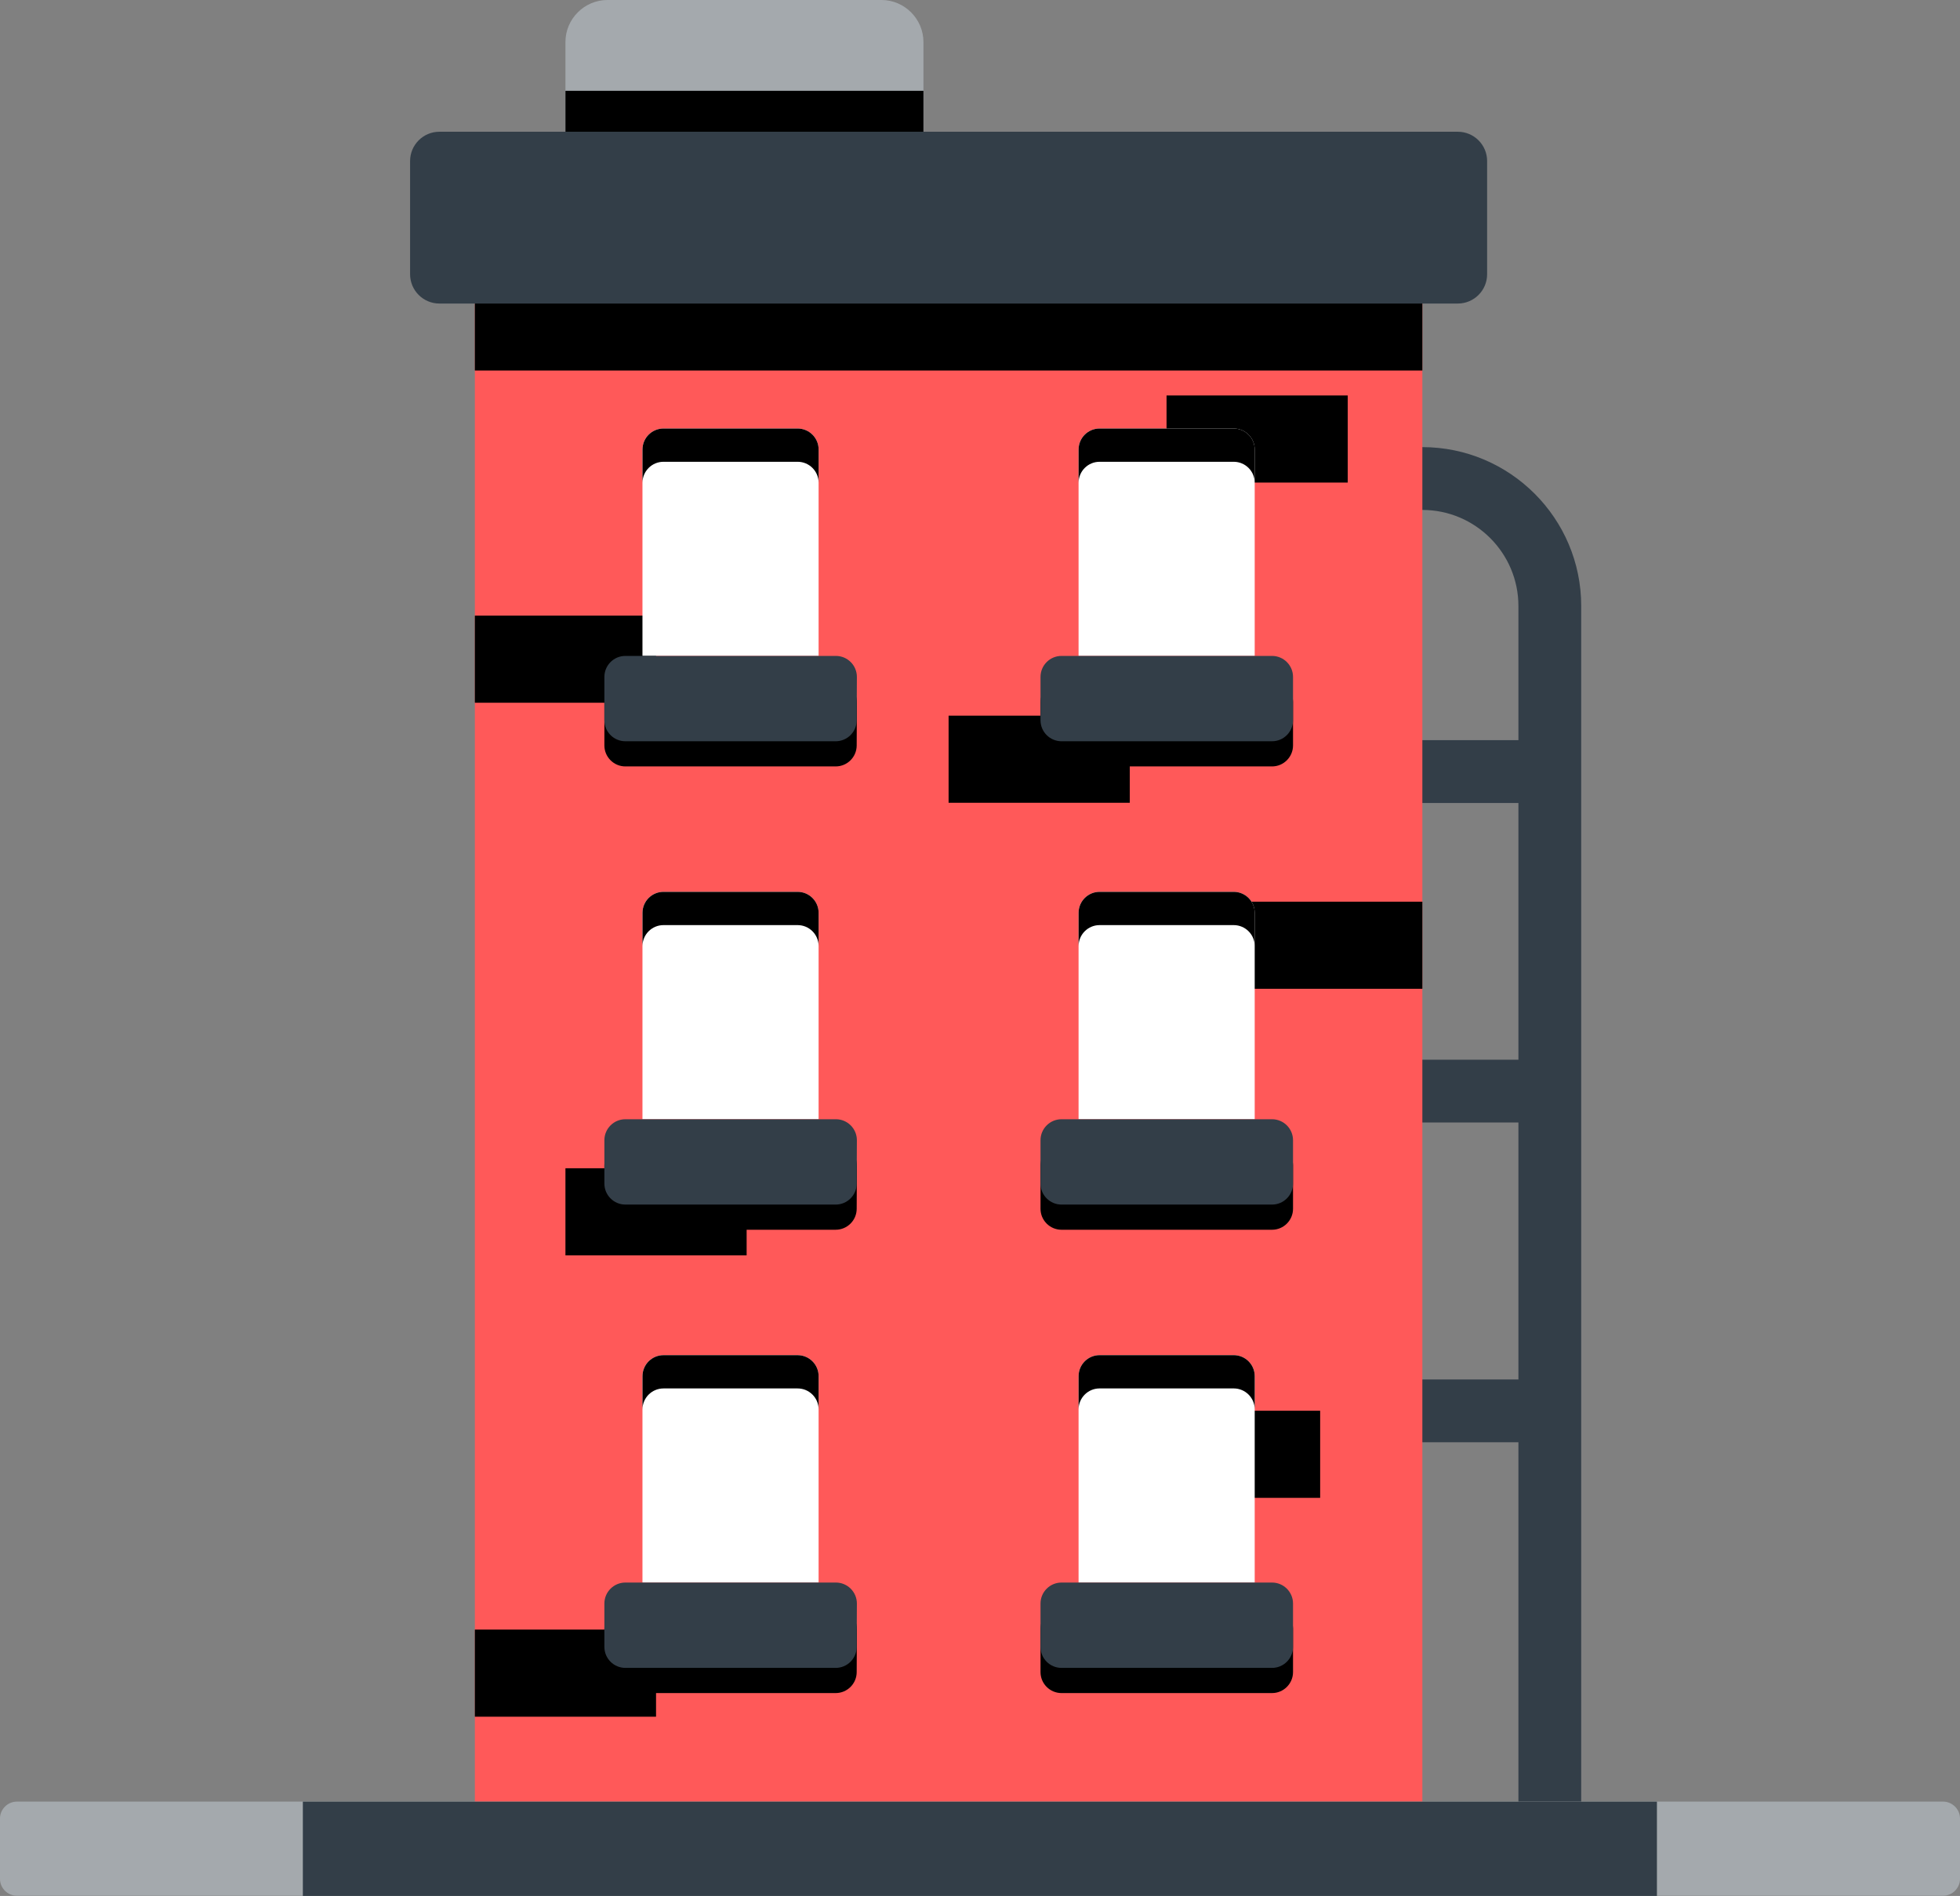 <svg version="1.1" xmlns="http://www.w3.org/2000/svg" xmlns:xlink="http://www.w3.org/1999/xlink" width="140" height="135.405" viewBox="0,0,140,135.405"><rect x="0" y="0" width="140" height="135.405" fill="#808080" stroke="none"/><g transform="translate(-170,-112.298)"><g data-paper-data="{&quot;isPaintingLayer&quot;:true}" fill-rule="nonzero" stroke="none" stroke-width="0.2" stroke-linecap="butt" stroke-linejoin="miter" stroke-miterlimit="10" stroke-dasharray="" stroke-dashoffset="0" style="mix-blend-mode: normal"><path d="M282.944,155.578v88.373h-4.486v-28.65h-7.159v-4.486h7.159v-18.35h-7.159v-4.486h7.159v-18.334h-7.159v-4.486h7.159v-9.581c0,-3.783 -3.079,-6.862 -6.862,-6.862h-0.219v-4.486h0.219c6.252,0 11.348,5.08 11.348,11.348z" fill="#333e48"/><path d="M210.389,123.676v-8.378c0,-1.657 1.36,-3.001 3.001,-3.001h19.569c1.657,0 3.001,1.36 3.001,3.001v8.378z" fill="#a4a9ad"/><path d="M210.389,118.784h25.571v4.892h-25.571z" fill="#000000"/><path d="M203.918,131.054h67.679v112.882h-67.679z" fill="#ff5959"/><path d="M203.918,131.054h67.679v7.706h-67.679z" fill="#000000"/><path d="M276.223,131.882c0,1.157 -0.938,2.094 -2.094,2.094h-72.743c-1.157,0 -2.094,-0.938 -2.094,-2.094v-8.081c0,-1.157 0.938,-2.094 2.094,-2.094h72.743c1.157,0 2.094,0.938 2.094,2.094z" fill="#333e48"/><path d="M258.655,176.694h12.942v6.221h-12.942zM203.918,156.265h12.942v6.221h-12.942zM251.355,213.05h12.942v6.221h-12.942zM210.389,195.732h12.942v6.221h-12.942zM203.918,228.68h12.942v6.221h-12.942zM237.757,163.409h12.942v6.221h-12.942zM253.325,140.541h12.942v6.221h-12.942z" fill="#000000"/><path d="M231.192,231.713c0,0.828 -0.672,1.5 -1.501,1.5h-15.021c-0.828,0 -1.5,-0.672 -1.5,-1.5v-3.095c0,-0.828 0.672,-1.5 1.5,-1.5h15.036c0.828,0 1.5,0.672 1.5,1.5z" fill="#000000"/><path d="M215.89,225.32v-14.739c0,-0.828 0.672,-1.5 1.5,-1.5h9.581c0.828,0 1.5,0.672 1.5,1.5v14.739z" fill="#ffffff"/><path d="M228.473,210.581v2.376c0,-0.828 -0.672,-1.5 -1.5,-1.5h-9.581c-0.828,0 -1.5,0.672 -1.5,1.5v-2.376c0,-0.828 0.672,-1.5 1.5,-1.5h9.581c0.828,0 1.5,0.672 1.5,1.5z" fill="#000000"/><path d="M231.192,229.915c0,0.828 -0.672,1.5 -1.501,1.5h-15.021c-0.828,0 -1.5,-0.672 -1.5,-1.5v-3.095c0,-0.828 0.672,-1.5 1.5,-1.5h15.036c0.828,0 1.5,0.672 1.5,1.5z" fill="#333e48"/><path d="M244.322,228.618c0,-0.828 0.672,-1.5 1.501,-1.5h15.036c0.828,0 1.5,0.672 1.5,1.5v3.095c0,0.828 -0.672,1.5 -1.5,1.5h-15.036c-0.828,0 -1.501,-0.672 -1.501,-1.5z" fill="#000000"/><path d="M247.041,225.32v-14.739c0,-0.828 0.672,-1.5 1.5,-1.5h9.581c0.828,0 1.5,0.672 1.5,1.5v14.739z" fill="#ffffff"/><path d="M248.542,209.08h9.581c0.828,0 1.5,0.672 1.5,1.5v2.376c0,-0.828 -0.672,-1.5 -1.5,-1.5h-9.581c-0.828,0 -1.5,0.672 -1.5,1.5v-2.376c0,-0.828 0.672,-1.5 1.5,-1.5z" fill="#000000"/><path d="M244.322,226.82c0,-0.828 0.672,-1.5 1.501,-1.5h15.036c0.828,0 1.5,0.672 1.5,1.5v3.095c0,0.828 -0.672,1.5 -1.5,1.5h-15.036c-0.828,0 -1.501,-0.672 -1.501,-1.5z" fill="#333e48"/><path d="M231.192,198.623c0,0.828 -0.672,1.5 -1.501,1.5h-15.021c-0.828,0 -1.5,-0.672 -1.5,-1.5v-3.095c0,-0.828 0.672,-1.5 1.5,-1.5h15.036c0.828,0 1.5,0.672 1.5,1.5z" fill="#000000"/><path d="M215.89,192.231v-14.739c0,-0.828 0.672,-1.5 1.5,-1.5h9.581c0.828,0 1.5,0.672 1.5,1.5v14.739z" fill="#ffffff"/><path d="M228.473,177.491v2.376c0,-0.828 -0.672,-1.5 -1.5,-1.5h-9.581c-0.828,0 -1.5,0.672 -1.5,1.5v-2.376c0,-0.828 0.672,-1.5 1.5,-1.5h9.581c0.828,0 1.5,0.672 1.5,1.5z" fill="#000000"/><path d="M231.192,196.826c0,0.828 -0.672,1.5 -1.501,1.5h-15.021c-0.828,0 -1.5,-0.672 -1.5,-1.5v-3.095c0,-0.828 0.672,-1.5 1.5,-1.5h15.036c0.828,0 1.5,0.672 1.5,1.5z" fill="#333e48"/><path d="M244.322,195.529c0,-0.828 0.672,-1.5 1.501,-1.5h15.036c0.828,0 1.5,0.672 1.5,1.5v3.095c0,0.828 -0.672,1.5 -1.5,1.5h-15.036c-0.828,0 -1.501,-0.672 -1.501,-1.5z" fill="#000000"/><path d="M247.041,192.231v-14.739c0,-0.828 0.672,-1.5 1.5,-1.5h9.581c0.828,0 1.5,0.672 1.5,1.5v14.739z" fill="#ffffff"/><path d="M248.542,175.991h9.581c0.828,0 1.5,0.672 1.5,1.5v2.376c0,-0.828 -0.672,-1.5 -1.5,-1.5h-9.581c-0.828,0 -1.5,0.672 -1.5,1.5v-2.376c0,-0.828 0.672,-1.5 1.5,-1.5z" fill="#000000"/><path d="M244.322,193.731c0,-0.828 0.672,-1.5 1.501,-1.5h15.036c0.828,0 1.5,0.672 1.5,1.5v3.095c0,0.828 -0.672,1.5 -1.5,1.5h-15.036c-0.828,0 -1.501,-0.672 -1.501,-1.5z" fill="#333e48"/><path d="M231.192,165.534c0,0.828 -0.672,1.5 -1.501,1.5h-15.021c-0.828,0 -1.5,-0.672 -1.5,-1.5v-3.095c0,-0.828 0.672,-1.5 1.5,-1.5h15.036c0.828,0 1.5,0.672 1.5,1.5z" fill="#000000"/><path d="M215.89,159.141v-14.739c0,-0.828 0.672,-1.5 1.5,-1.5h9.581c0.828,0 1.5,0.672 1.5,1.5v14.739z" fill="#ffffff"/><path d="M228.473,144.402v2.376c0,-0.828 -0.672,-1.501 -1.5,-1.501h-9.581c-0.828,0 -1.5,0.672 -1.5,1.501v-2.376c0,-0.828 0.672,-1.5 1.5,-1.5h9.581c0.828,0 1.5,0.672 1.5,1.5z" fill="#000000"/><path d="M231.192,163.737c0,0.828 -0.672,1.5 -1.501,1.5h-15.021c-0.828,0 -1.5,-0.672 -1.5,-1.5v-3.095c0,-0.828 0.672,-1.5 1.5,-1.5h15.036c0.828,0 1.5,0.672 1.5,1.5z" fill="#333e48"/><path d="M244.322,162.439c0,-0.828 0.672,-1.5 1.501,-1.5h15.036c0.828,0 1.5,0.672 1.5,1.5v3.095c0,0.828 -0.672,1.5 -1.5,1.5h-15.036c-0.828,0 -1.501,-0.672 -1.501,-1.5z" fill="#000000"/><path d="M247.041,159.141v-14.739c0,-0.828 0.672,-1.5 1.5,-1.5h9.581c0.828,0 1.5,0.672 1.5,1.5v14.739z" fill="#ffffff"/><path d="M248.542,142.902h9.581c0.828,0 1.5,0.672 1.5,1.5v2.376c0,-0.828 -0.672,-1.501 -1.5,-1.501h-9.581c-0.828,0 -1.5,0.672 -1.5,1.501v-2.376c0,-0.828 0.672,-1.5 1.5,-1.5z" fill="#000000"/><path d="M244.322,160.642c0,-0.828 0.672,-1.5 1.501,-1.5h15.036c0.828,0 1.5,0.672 1.5,1.5v3.095c0,0.828 -0.672,1.5 -1.5,1.5h-15.036c-0.828,0 -1.501,-0.672 -1.501,-1.5z" fill="#333e48"/><path d="M310,246.483c0,0.656 -0.547,1.204 -1.204,1.204h-137.593c-0.656,0 -1.204,-0.547 -1.204,-1.204v-4.314c0,-0.656 0.547,-1.204 1.204,-1.204h137.593c0.656,0 1.204,0.547 1.204,1.204z" fill="#a4a9ad"/><path d="M191.632,240.966h96.72v6.737h-96.72z" fill="#333e48"/></g></g></svg>